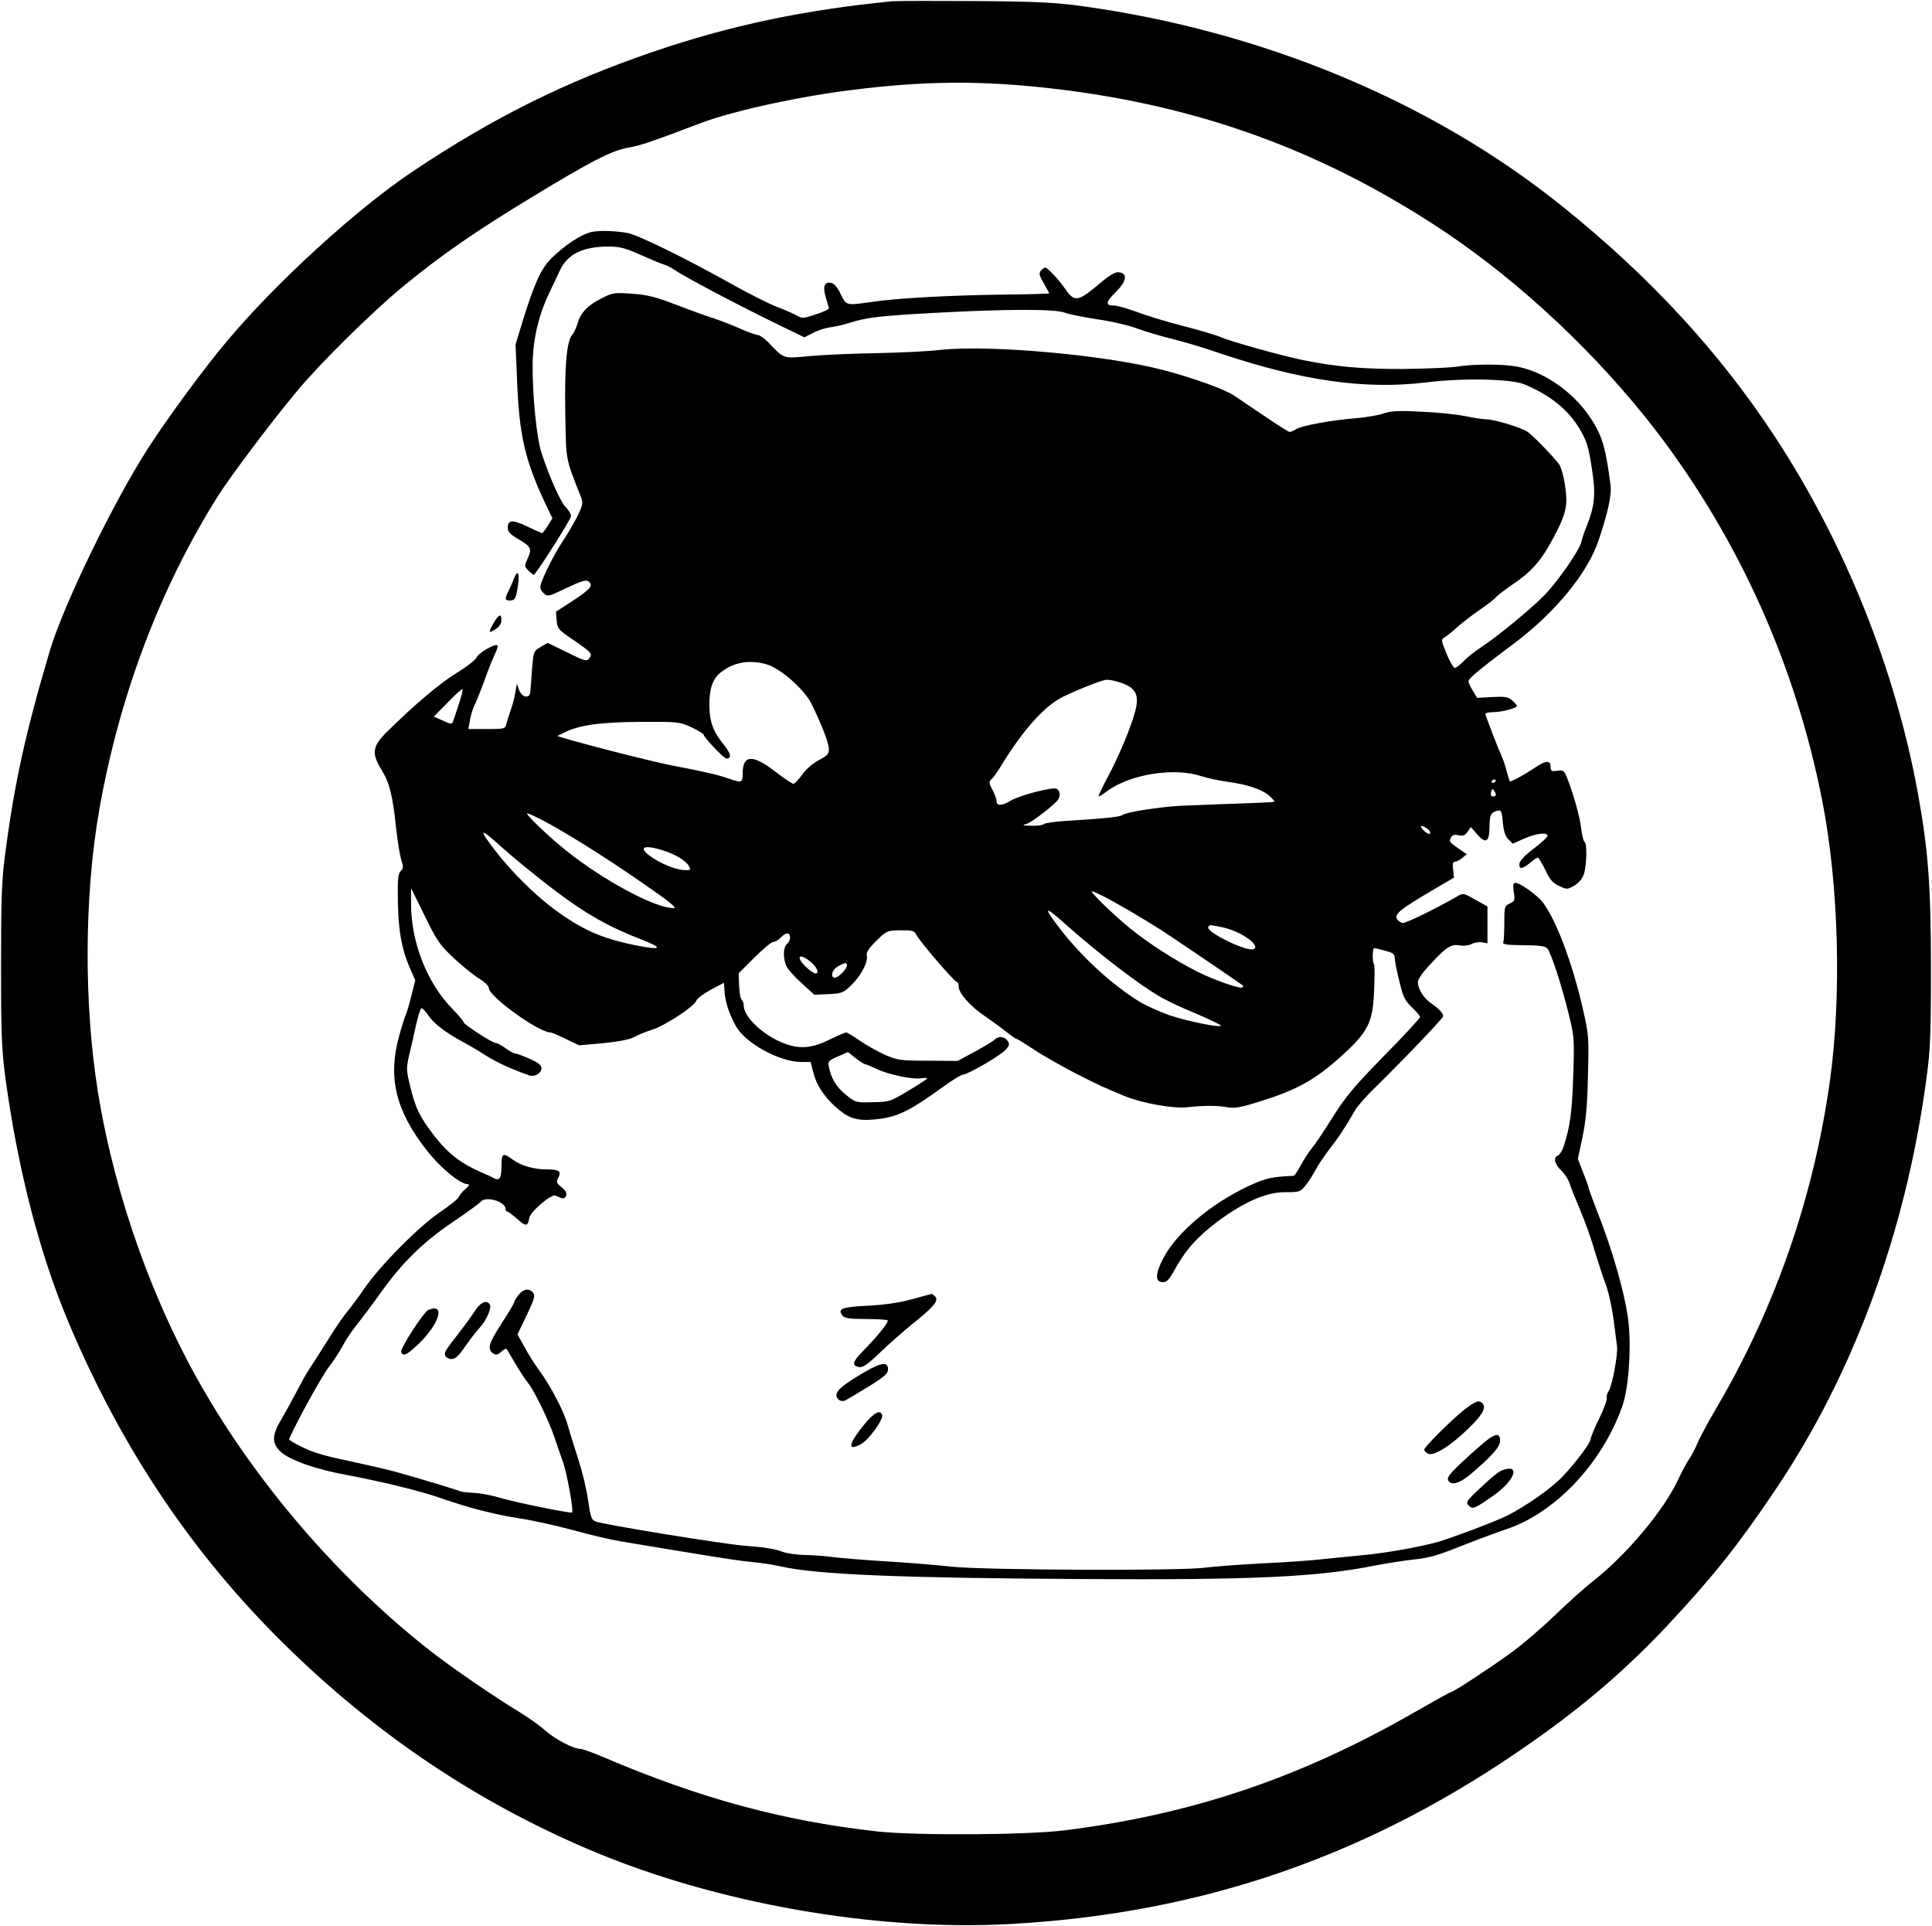 <?xml version="1.0" standalone="no"?>
<!DOCTYPE svg PUBLIC "-//W3C//DTD SVG 20010904//EN"
 "http://www.w3.org/TR/2001/REC-SVG-20010904/DTD/svg10.dtd">
<svg version="1.0" xmlns="http://www.w3.org/2000/svg"
 width="917pt" height="914pt" viewBox="0 0 917 914"
 preserveAspectRatio="xMidYMid meet">

<g transform="translate(0,914) scale(0.1,-0.1)"
fill="#000000" stroke="none">
<path d="M4235 9134 c-420 -41 -770 -115 -1136 -240 -418 -143 -759 -313
-1139 -567 -264 -176 -643 -522 -876 -798 -112 -132 -287 -370 -383 -519 -167
-261 -400 -742 -465 -960 -115 -387 -169 -633 -213 -975 -15 -113 -18 -212
-18 -520 0 -337 3 -398 22 -541 60 -434 163 -830 300 -1154 253 -599 587
-1095 1025 -1526 432 -424 906 -743 1444 -972 599 -255 1362 -389 2003 -353
919 51 1716 330 2473 864 254 178 455 352 651 562 212 228 328 373 504 635
370 549 617 1219 715 1940 20 146 23 207 23 530 0 395 -13 564 -61 830 -107
591 -346 1189 -680 1698 -264 402 -592 758 -1009 1093 -618 497 -1422 832
-2280 950 -124 17 -212 22 -505 24 -195 1 -373 1 -395 -1z m607 -399 c758 -64
1396 -283 2008 -690 369 -246 736 -592 1013 -953 391 -512 660 -1110 786
-1752 79 -401 93 -934 35 -1340 -78 -548 -259 -1068 -537 -1542 -41 -69 -82
-146 -91 -169 -10 -24 -26 -55 -37 -71 -11 -15 -35 -60 -54 -100 -68 -147
-246 -358 -405 -483 -36 -27 -116 -100 -180 -161 -63 -61 -161 -145 -218 -185
-109 -78 -262 -178 -274 -179 -4 0 -78 -41 -165 -91 -548 -316 -1067 -491
-1673 -566 -182 -22 -701 -25 -885 -5 -448 50 -839 156 -1297 351 -53 23 -104
41 -114 41 -33 0 -121 47 -166 87 -24 22 -79 61 -123 88 -122 74 -320 210
-420 288 -415 325 -796 760 -1064 1215 -249 422 -433 934 -515 1432 -68 418
-67 930 4 1340 95 544 288 1056 564 1495 57 91 263 365 376 499 110 133 357
376 500 494 181 149 342 261 609 423 284 173 387 226 466 239 54 9 112 29 344
117 154 58 476 128 730 158 292 36 524 41 783 20z"/>
<path d="M2807 8039 c-49 -11 -128 -64 -189 -124 -51 -51 -82 -120 -139 -305
l-32 -105 7 -165 c10 -265 37 -384 136 -593 l32 -67 -22 -35 c-12 -19 -24 -35
-27 -35 -3 0 -34 14 -70 31 -71 34 -93 32 -93 -5 0 -19 11 -31 44 -51 67 -39
72 -48 51 -94 -17 -38 -17 -39 5 -61 12 -12 23 -20 25 -18 33 40 175 264 175
278 0 11 -11 29 -24 42 -24 23 -75 135 -115 256 -24 71 -44 272 -43 425 2 117
27 227 79 337 20 41 42 89 50 106 36 78 110 114 231 114 53 0 79 -7 151 -39
47 -21 97 -42 111 -46 14 -4 36 -15 50 -25 53 -36 310 -172 511 -269 l107 -52
41 21 c22 12 60 24 83 27 24 3 63 12 88 20 81 26 142 34 405 48 342 19 575 19
619 1 18 -7 86 -21 152 -31 65 -9 152 -29 194 -45 41 -15 116 -37 165 -49 50
-12 149 -41 220 -66 392 -132 692 -175 983 -140 176 22 404 17 467 -9 124 -52
209 -121 264 -214 33 -57 41 -84 56 -182 20 -125 15 -177 -24 -277 -11 -26
-22 -59 -25 -74 -8 -38 -111 -187 -174 -252 -65 -67 -227 -200 -304 -250 -29
-19 -66 -48 -82 -66 -17 -17 -35 -31 -41 -31 -6 0 -24 30 -39 67 -26 64 -27
68 -10 78 10 5 38 28 63 51 26 22 73 59 106 81 34 23 67 49 75 58 8 10 47 39
86 66 76 51 123 102 169 184 53 95 72 140 78 187 7 51 -14 169 -34 196 -33 43
-127 139 -151 154 -34 21 -156 58 -194 58 -16 0 -61 7 -99 15 -39 8 -131 18
-206 21 -111 6 -146 4 -185 -9 -27 -9 -85 -18 -129 -22 -110 -8 -256 -35 -282
-51 -12 -8 -27 -14 -32 -14 -5 0 -57 33 -116 73 -58 39 -125 84 -148 100 -48
31 -195 84 -337 121 -270 71 -817 120 -1050 96 -58 -7 -197 -14 -310 -16 -113
-2 -256 -8 -319 -14 -127 -12 -118 -15 -197 68 -18 17 -39 32 -47 32 -8 0 -44
13 -79 28 -34 16 -94 39 -133 52 -38 12 -120 42 -182 66 -89 34 -130 45 -202
50 -86 6 -93 5 -146 -22 -65 -32 -100 -69 -114 -120 -6 -20 -17 -44 -25 -53
-26 -29 -37 -147 -33 -371 4 -233 0 -210 76 -403 9 -24 6 -37 -20 -90 -18 -34
-48 -87 -69 -117 -37 -55 -93 -166 -104 -206 -4 -14 1 -27 14 -39 20 -18 22
-17 110 25 72 34 93 40 104 30 23 -19 10 -35 -75 -91 l-80 -52 3 -41 c3 -38 7
-44 73 -89 95 -65 98 -69 82 -91 -12 -16 -19 -15 -105 28 l-93 45 -34 -20
c-33 -20 -33 -21 -40 -107 -3 -48 -7 -96 -8 -107 -3 -32 -40 -26 -53 10 l-11
30 -7 -40 c-3 -22 -13 -60 -22 -85 -9 -25 -18 -55 -21 -67 -5 -22 -10 -23 -93
-23 l-87 0 8 45 c5 25 15 58 24 74 8 17 29 69 46 116 17 48 39 103 49 123 10
20 15 38 10 40 -16 6 -91 -39 -98 -58 -4 -11 -46 -44 -93 -73 -81 -49 -199
-149 -331 -279 -71 -70 -76 -102 -27 -182 38 -61 53 -122 69 -276 7 -63 18
-132 25 -152 10 -31 10 -39 -3 -52 -11 -11 -15 -37 -14 -103 0 -169 16 -263
59 -361 l24 -54 -20 -80 c-11 -43 -23 -83 -27 -89 -3 -6 -17 -50 -30 -97 -54
-196 -16 -354 132 -542 63 -81 158 -160 194 -160 10 -1 7 -8 -11 -23 -14 -12
-28 -29 -32 -38 -3 -9 -43 -41 -89 -72 -100 -68 -280 -249 -358 -361 -30 -44
-67 -93 -81 -110 -15 -17 -48 -65 -74 -106 -26 -41 -59 -93 -73 -115 -14 -22
-33 -51 -42 -65 -9 -14 -34 -59 -55 -100 -22 -41 -54 -100 -72 -130 -42 -70
-43 -109 -4 -147 39 -40 170 -87 316 -113 165 -31 355 -77 450 -111 132 -46
254 -77 370 -95 60 -9 175 -34 255 -56 80 -22 181 -46 225 -53 44 -7 163 -27
265 -44 237 -39 301 -49 375 -56 33 -3 89 -12 125 -20 170 -38 563 -54 1420
-59 821 -5 1123 9 1401 65 53 10 135 23 181 28 67 6 115 20 224 64 76 30 171
65 209 78 232 75 456 309 554 582 30 83 44 262 31 397 -13 124 -74 343 -151
535 -21 55 -39 104 -39 108 0 5 -12 37 -26 73 l-25 64 22 102 c16 78 23 150
26 293 5 186 4 193 -26 325 -50 216 -126 415 -188 497 -27 35 -108 93 -130 93
-11 0 -13 -10 -8 -43 6 -39 5 -44 -19 -55 -25 -11 -26 -15 -26 -91 0 -44 -2
-85 -5 -93 -4 -10 16 -13 95 -14 74 0 104 -4 114 -15 17 -18 68 -175 102 -313
26 -105 27 -116 21 -295 -6 -173 -15 -240 -46 -334 -7 -19 -18 -38 -26 -41
-24 -9 -17 -40 15 -71 16 -15 35 -44 41 -64 6 -20 30 -79 52 -131 22 -52 52
-137 67 -190 16 -52 39 -124 53 -160 13 -36 29 -110 36 -165 7 -55 14 -111 16
-125 5 -36 -23 -189 -40 -212 -7 -11 -11 -26 -9 -33 3 -7 -13 -50 -35 -96 -23
-46 -41 -90 -41 -98 0 -18 -68 -109 -134 -179 -50 -54 -175 -141 -264 -186
-55 -27 -243 -98 -321 -122 -81 -24 -253 -55 -366 -65 -55 -5 -140 -14 -190
-19 -49 -6 -180 -15 -290 -20 -110 -6 -229 -15 -265 -20 -110 -16 -1057 -12
-1207 5 -70 8 -209 19 -308 25 -99 6 -211 15 -250 20 -38 5 -99 10 -135 10
-36 1 -83 7 -105 15 -40 15 -87 22 -180 29 -97 7 -668 100 -708 115 -20 8 -24
20 -36 102 -7 52 -29 141 -48 199 -19 58 -41 129 -49 158 -16 61 -80 184 -134
257 -20 28 -52 77 -70 111 l-34 61 44 91 c36 76 41 94 30 107 -19 23 -46 18
-69 -11 -12 -15 -21 -31 -21 -35 0 -5 -27 -50 -60 -101 -61 -94 -69 -122 -38
-142 13 -8 22 -6 37 9 12 10 23 16 25 14 1 -2 20 -33 41 -69 20 -35 48 -77 61
-93 29 -35 100 -181 125 -257 10 -30 28 -82 40 -115 19 -53 53 -235 44 -243
-5 -6 -280 50 -343 70 -35 11 -90 21 -122 23 -32 1 -62 5 -67 8 -9 5 -210 66
-313 94 -30 8 -93 23 -140 33 -200 43 -233 52 -295 82 -36 17 -64 34 -63 38
32 75 152 293 185 337 25 32 55 79 69 105 13 26 43 71 67 100 23 29 75 98 114
153 103 144 199 238 340 334 67 45 127 89 134 97 24 30 119 2 119 -35 0 -6 4
-11 8 -11 4 0 25 -16 47 -35 40 -37 51 -36 57 4 4 30 104 115 124 107 8 -3 21
-9 29 -12 9 -4 18 1 22 12 4 12 -2 24 -21 39 -24 19 -27 25 -17 44 17 32 6 41
-51 41 -64 0 -124 17 -165 47 -46 34 -53 30 -53 -31 0 -59 -9 -72 -37 -57 -10
6 -36 18 -58 27 -96 42 -156 87 -221 170 -73 94 -93 136 -119 246 -17 71 -17
80 -2 145 9 37 24 101 32 140 9 40 20 75 25 78 4 2 19 -13 33 -34 26 -39 81
-81 166 -127 25 -13 74 -42 108 -64 52 -33 128 -67 206 -94 25 -8 57 11 57 34
0 15 -15 27 -56 45 -31 14 -62 25 -68 25 -7 0 -27 11 -46 25 -19 14 -40 25
-47 25 -16 0 -153 89 -153 99 0 5 -24 33 -52 62 -123 126 -199 320 -197 509
l0 65 65 -132 c59 -120 71 -138 141 -203 42 -39 96 -82 120 -96 24 -15 43 -33
43 -43 0 -40 237 -211 293 -211 6 0 39 -14 73 -31 l63 -30 112 10 c72 7 125
17 148 29 20 11 60 27 89 36 63 21 199 111 207 137 3 10 34 33 69 52 l62 33 3
-41 c3 -50 21 -106 55 -167 46 -80 207 -168 309 -168 l44 0 16 -59 c17 -62 61
-122 124 -172 52 -42 96 -51 188 -39 88 11 150 42 301 152 44 32 87 58 95 58
21 0 170 86 199 115 20 20 23 29 14 43 -15 23 -42 27 -62 9 -9 -9 -53 -35 -97
-59 l-80 -43 -140 1 c-131 0 -144 2 -205 28 -35 16 -89 46 -119 67 -30 21 -59
39 -65 39 -6 0 -42 -16 -81 -35 -82 -40 -139 -45 -213 -17 -99 38 -192 125
-192 180 0 10 -5 23 -10 28 -6 6 -11 36 -12 68 l-2 57 74 74 c41 41 82 75 91
75 9 0 24 9 34 20 10 11 24 20 32 20 18 0 17 -35 -2 -50 -19 -16 -19 -73 -1
-108 8 -15 40 -51 73 -80 l58 -53 67 3 c63 3 71 6 109 43 46 45 81 111 73 141
-3 13 9 33 45 69 50 48 52 49 115 50 57 0 66 -2 75 -21 13 -28 181 -224 192
-224 5 0 9 -9 9 -21 0 -32 55 -95 124 -141 33 -23 79 -56 102 -75 23 -18 44
-33 48 -33 4 0 41 -23 82 -50 41 -28 130 -78 197 -113 113 -58 143 -71 238
-110 81 -33 229 -59 293 -52 83 9 143 9 193 0 34 -6 63 -1 160 30 167 52 255
101 372 206 136 122 157 164 163 321 3 65 3 120 -1 123 -8 9 -7 75 1 75 4 0
28 -5 53 -12 37 -10 45 -16 45 -35 0 -13 10 -63 22 -111 18 -75 27 -92 60
-123 21 -20 38 -40 38 -46 0 -5 -76 -88 -170 -183 -140 -143 -181 -192 -241
-286 -39 -63 -84 -131 -101 -151 -16 -20 -41 -58 -55 -85 -14 -26 -29 -48 -32
-48 -110 -6 -132 -11 -213 -48 -179 -83 -346 -224 -408 -346 -37 -72 -38 -111
-1 -111 19 0 30 12 53 53 52 96 109 161 206 234 128 95 234 141 324 140 63 0
69 1 93 30 14 17 35 49 47 72 11 22 42 68 67 101 43 55 72 98 124 188 11 18
47 59 80 92 132 129 337 342 337 352 0 14 -21 37 -58 62 -35 24 -62 68 -62
100 0 10 15 36 33 56 97 109 122 127 167 118 18 -3 41 0 55 7 13 7 35 10 49 8
l26 -5 0 87 0 88 -57 32 c-57 32 -58 33 -88 15 -92 -53 -238 -125 -255 -125
-11 0 -24 9 -30 19 -12 23 16 46 169 136 l102 60 -4 38 c-4 26 -1 37 8 37 7 0
23 8 35 18 l22 18 -41 28 c-44 31 -45 33 -32 55 6 9 18 11 34 7 20 -5 30 -1
42 16 l16 23 28 -32 c44 -52 61 -40 61 40 0 49 7 62 36 69 20 5 22 0 27 -55 4
-42 12 -66 26 -80 l21 -21 52 23 c58 26 113 33 113 14 0 -6 -29 -33 -65 -60
-40 -30 -66 -57 -68 -71 -4 -29 13 -28 50 3 16 14 33 25 37 25 4 0 20 -27 36
-59 22 -47 36 -63 66 -76 36 -17 39 -17 71 2 20 11 38 32 45 53 14 41 17 146
4 154 -5 3 -12 32 -16 63 -6 57 -41 179 -69 246 -12 30 -17 33 -45 29 -26 -4
-31 -1 -31 16 0 35 -19 35 -73 0 -58 -39 -118 -71 -121 -66 -1 2 -8 23 -15 48
-6 25 -16 54 -21 65 -19 42 -80 199 -80 207 0 4 16 8 36 8 40 0 114 19 114 30
0 3 -10 15 -23 26 -19 17 -33 19 -94 16 l-72 -4 -20 33 c-12 19 -21 39 -21 46
0 13 54 58 225 186 190 144 340 328 392 481 45 134 64 219 57 266 -22 167 -37
222 -81 295 -80 133 -224 239 -362 265 -68 13 -208 13 -286 0 -33 -5 -148 -10
-255 -11 -189 -1 -318 10 -475 42 -91 18 -340 87 -388 108 -23 10 -106 35
-182 54 -77 20 -176 50 -220 67 -44 16 -92 30 -107 30 -43 0 -41 16 8 64 52
52 58 89 14 94 -18 2 -46 -15 -103 -64 -90 -75 -108 -77 -150 -17 -30 45 -85
103 -96 103 -5 0 -14 -7 -21 -15 -10 -12 -7 -23 14 -59 14 -25 26 -46 26 -48
0 -2 -96 -5 -212 -6 -251 -3 -511 -17 -623 -34 -131 -18 -127 -20 -155 37 -17
35 -32 51 -48 53 -30 5 -38 -20 -22 -71 7 -23 14 -46 14 -50 1 -5 -27 -18 -62
-29 -59 -20 -66 -20 -91 -5 -14 8 -56 27 -92 40 -36 14 -126 59 -200 100 -228
128 -456 240 -509 251 -55 11 -137 13 -173 5z m829 -2051 c66 -18 181 -118
216 -189 47 -95 80 -181 82 -211 1 -26 -5 -33 -48 -56 -29 -15 -62 -44 -79
-69 -17 -24 -36 -43 -41 -43 -6 0 -46 27 -89 60 -105 81 -152 78 -152 -11 0
-44 -4 -46 -66 -24 -45 16 -129 36 -259 60 -98 19 -391 93 -530 134 l-25 8 30
15 c72 37 175 51 365 52 181 1 186 0 243 -26 31 -15 57 -31 57 -35 1 -13 96
-113 108 -113 26 0 21 24 -12 65 -50 61 -68 108 -69 184 -1 82 15 129 54 160
62 48 132 61 215 39z m1735 -114 c36 -32 34 -74 -10 -192 -22 -61 -65 -158
-96 -216 -31 -58 -54 -106 -50 -106 3 0 21 11 38 24 108 81 317 115 447 73 30
-10 87 -22 125 -27 95 -13 164 -36 199 -66 15 -14 27 -27 25 -29 -2 -2 -85 -6
-184 -9 -99 -4 -216 -8 -260 -10 -102 -6 -261 -30 -277 -44 -13 -9 -66 -15
-268 -28 -52 -3 -99 -10 -105 -15 -5 -5 -32 -9 -60 -8 -43 1 -46 2 -22 9 25 8
131 89 149 115 13 18 9 45 -8 52 -22 8 -176 -32 -217 -57 -40 -25 -67 -26 -67
-2 0 9 -9 33 -19 53 -18 33 -18 38 -4 52 9 8 25 31 37 50 97 162 197 279 281
329 42 25 186 84 220 91 28 5 103 -18 126 -39z m-3193 -75 c-11 -35 -24 -72
-27 -81 -6 -16 -9 -16 -49 2 l-43 19 66 67 c35 37 67 65 70 63 3 -3 -5 -34
-17 -70z m4922 -363 c0 -3 -4 -8 -10 -11 -5 -3 -10 -1 -10 4 0 6 5 11 10 11 6
0 10 -2 10 -4z m0 -68 c0 -5 -6 -8 -14 -8 -9 0 -12 7 -9 21 4 16 8 17 14 7 5
-7 9 -16 9 -20z m-4538 -114 c106 -54 302 -176 478 -298 139 -96 176 -126 157
-126 -88 0 -330 130 -507 271 -85 67 -201 179 -187 179 4 0 31 -12 59 -26z
m4214 -48 c10 -8 15 -18 11 -22 -4 -4 -17 2 -29 14 -25 25 -13 30 18 8z
m-4136 -297 c142 -107 252 -169 395 -224 119 -46 110 -57 -25 -30 -158 33
-250 74 -381 171 -92 68 -205 181 -280 279 -82 107 -73 110 37 10 60 -53 174
-146 254 -206z m504 196 c59 -18 113 -50 126 -76 9 -16 7 -19 -12 -19 -42 0
-102 22 -156 56 -77 50 -56 69 42 39z m2094 -219 c57 -29 184 -103 272 -159
48 -31 357 -240 389 -264 2 -2 2 -6 -2 -9 -9 -9 -132 34 -211 73 -105 53 -232
134 -321 206 -82 67 -195 177 -182 177 4 0 29 -11 55 -24z m74 -342 c165 -124
206 -148 366 -215 67 -29 120 -54 117 -57 -9 -10 -161 22 -245 50 -47 17 -107
44 -135 60 -136 83 -281 216 -386 353 -82 107 -73 110 37 11 60 -54 171 -145
246 -202z m490 195 c84 -17 181 -84 150 -103 -29 -17 -231 81 -217 105 8 11 3
11 67 -2z m-1953 -165 c29 -24 41 -54 22 -54 -13 0 -60 40 -71 61 -16 28 12
25 49 -7z m171 -16 c0 -16 -41 -58 -57 -58 -24 0 -14 39 15 54 33 19 42 19 42
4z m85 -468 c3 0 30 -11 58 -24 57 -27 174 -51 212 -43 14 2 25 1 25 -2 -1 -3
-41 -29 -89 -58 -85 -51 -91 -53 -169 -54 -80 -2 -81 -2 -128 36 -45 37 -69
77 -80 133 -5 25 -1 29 43 48 l48 21 36 -29 c20 -15 40 -28 44 -28z"/>
<path d="M2439 6393 c-6 -16 -17 -41 -25 -57 -19 -38 -18 -46 5 -46 26 0 31
11 40 76 8 58 -3 72 -20 27z"/>
<path d="M2341 6180 c-25 -44 -22 -48 14 -24 15 10 25 26 25 40 0 35 -13 29
-39 -16z"/>
<path d="M4325 2973 c-60 -16 -130 -26 -208 -30 -123 -6 -144 -15 -117 -48 9
-11 36 -15 110 -15 53 0 99 -3 103 -6 7 -8 -48 -76 -116 -145 -51 -51 -56 -72
-18 -77 17 -3 42 15 99 70 43 41 109 99 147 130 104 83 131 114 115 133 -7 8
-15 15 -19 14 -3 -1 -46 -12 -96 -26z"/>
<path d="M2255 2920 c-14 -22 -47 -68 -73 -101 -72 -93 -75 -98 -68 -114 3 -8
16 -15 29 -15 18 0 35 15 67 63 24 34 54 72 66 85 29 30 57 90 50 108 -11 28
-45 15 -71 -26z"/>
<path d="M2033 2923 c-21 -8 -135 -184 -129 -199 8 -21 22 -17 62 19 113 98
157 217 67 180z"/>
<path d="M4105 2629 c-98 -57 -135 -87 -135 -110 0 -21 23 -35 43 -25 6 3 55
32 107 64 78 48 95 63 95 83 0 37 -31 34 -110 -12z"/>
<path d="M6948 2448 c-63 -51 -188 -175 -188 -188 0 -5 8 -14 18 -19 25 -13
100 32 184 112 71 68 93 103 76 125 -17 20 -33 14 -90 -30z"/>
<path d="M4105 2383 c-79 -96 -86 -134 -17 -96 37 21 106 117 99 138 -9 26
-38 11 -82 -42z"/>
<path d="M7025 2278 c-134 -119 -158 -145 -152 -162 11 -28 53 -18 104 25 104
88 143 132 143 161 0 43 -27 36 -95 -24z"/>
<path d="M7125 2160 c-12 -4 -54 -39 -95 -78 -70 -65 -74 -72 -59 -87 19 -20
29 -15 120 49 104 74 127 154 34 116z"/>
</g>
</svg>
